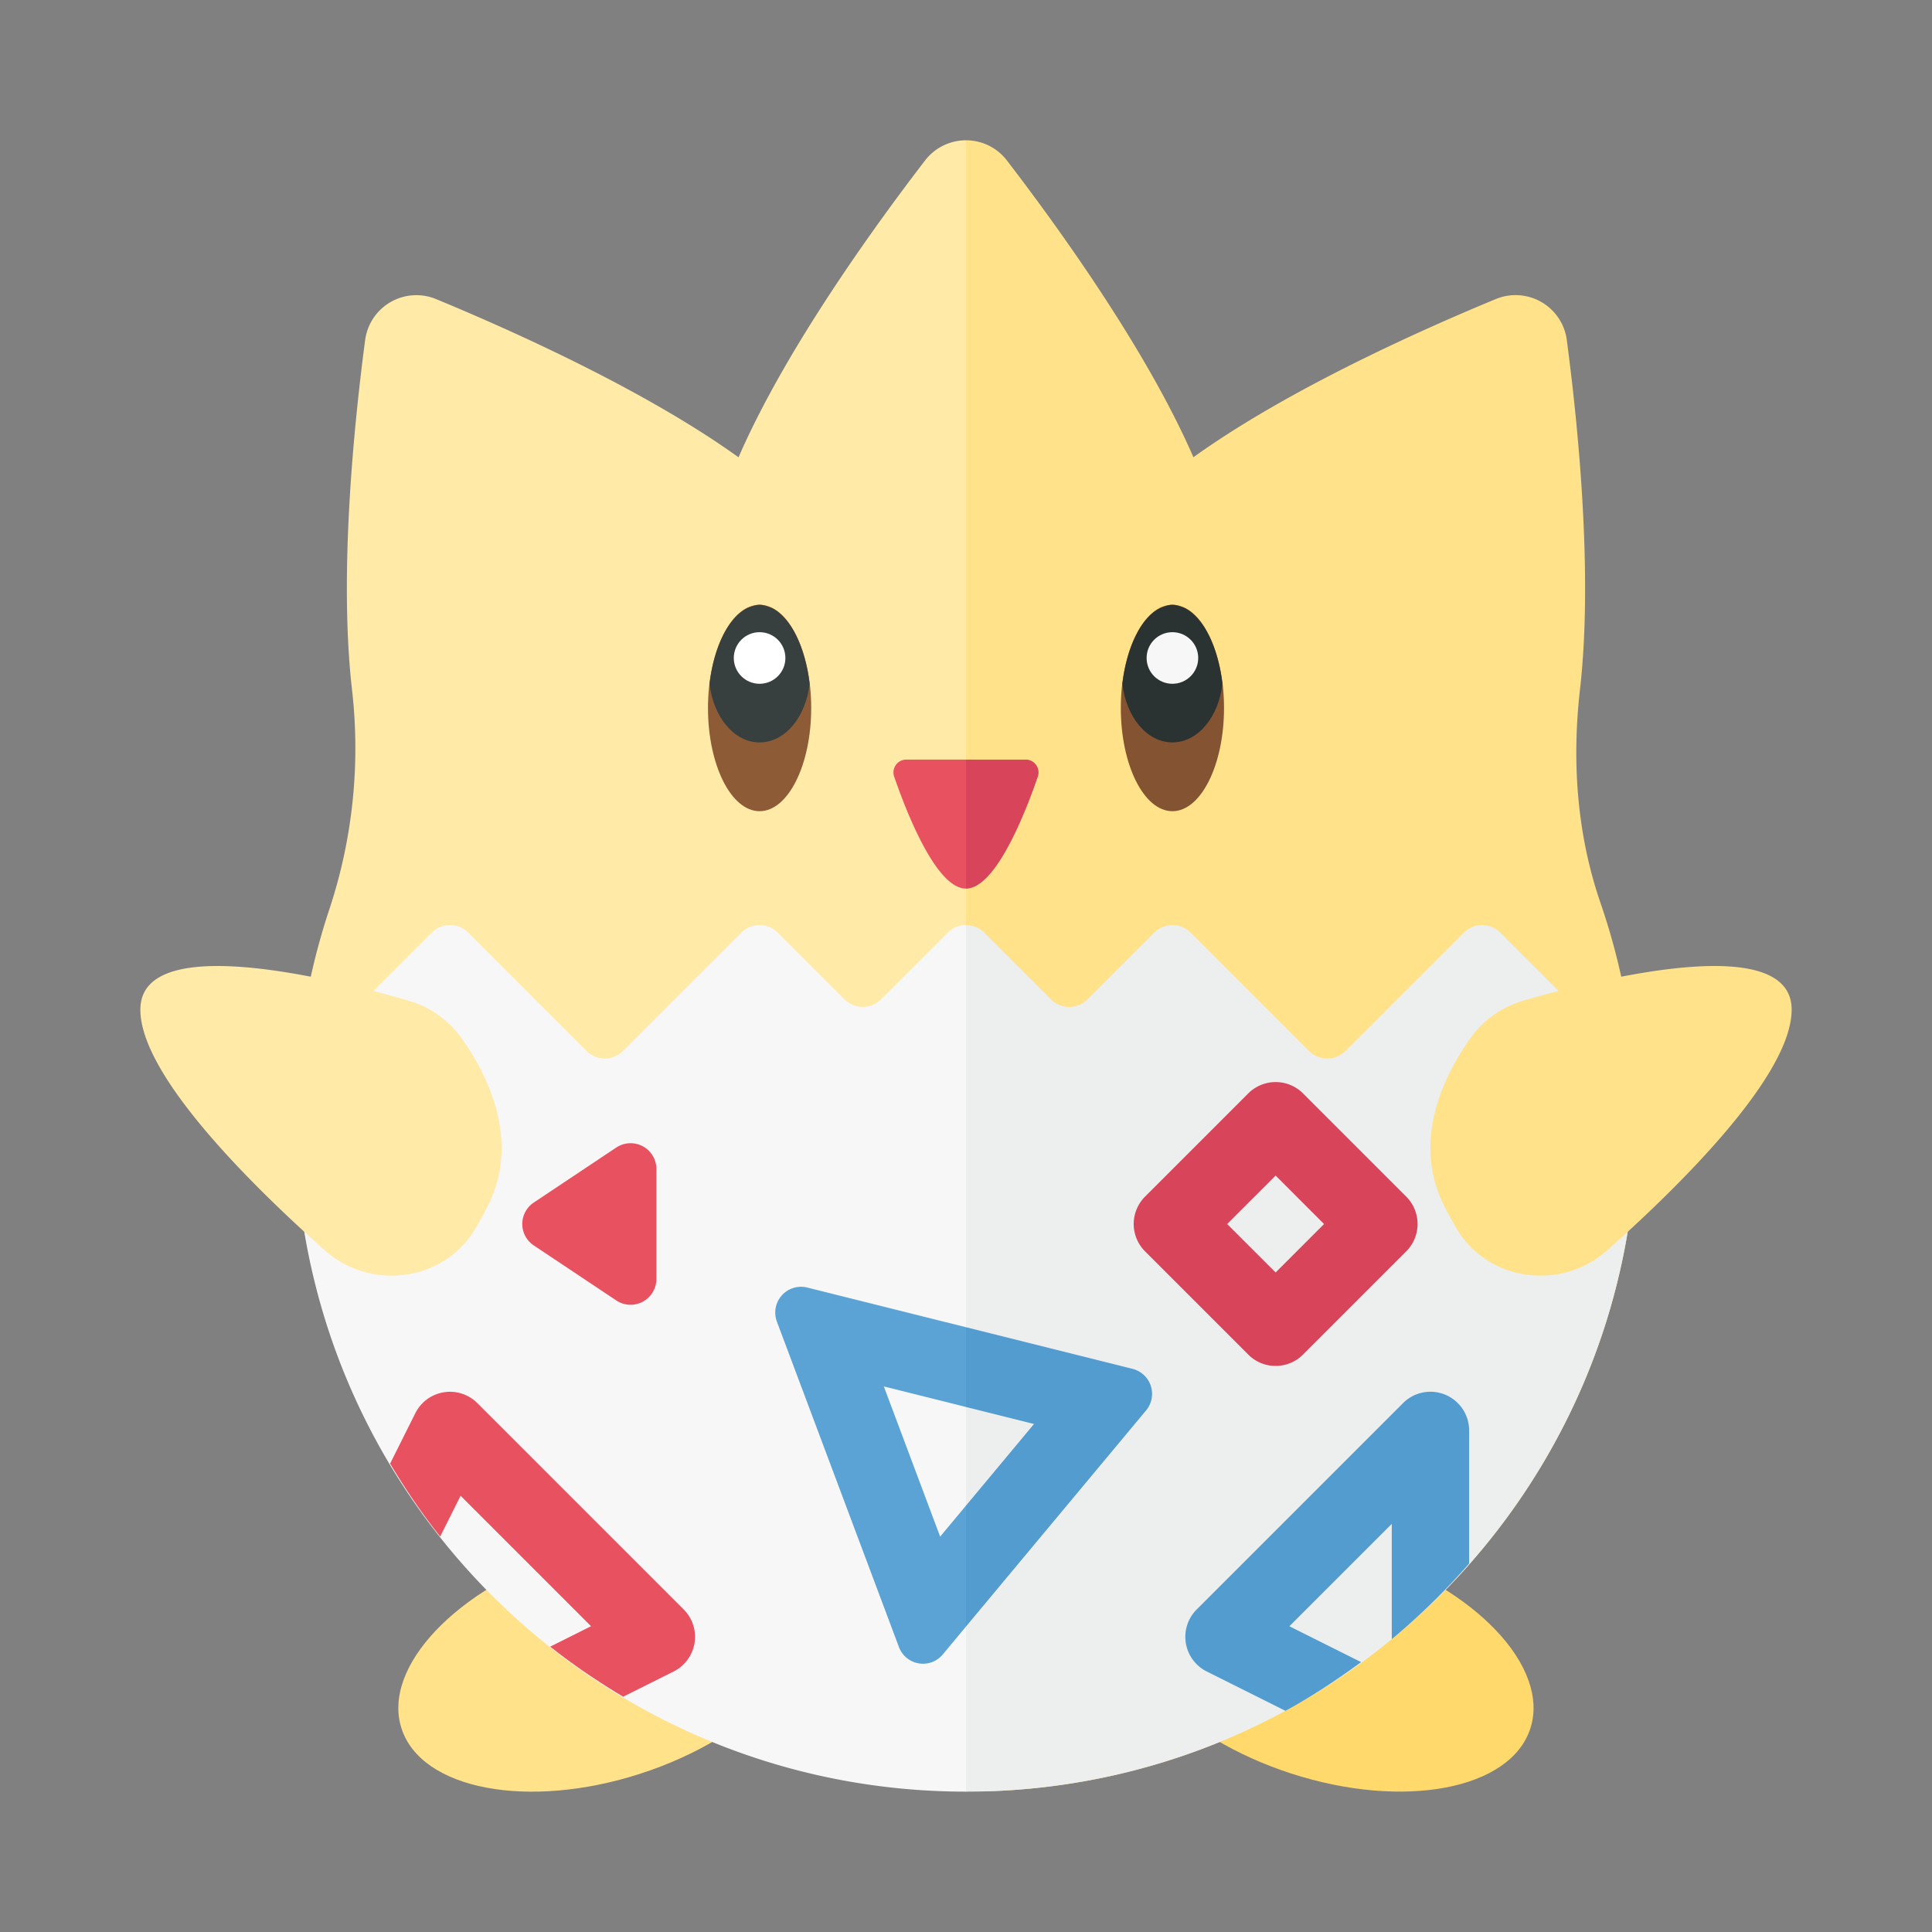 <svg xmlns="http://www.w3.org/2000/svg" width="100%" height="100%" viewBox="-2.72 -2.72 37.44 37.44"><rect x="-2.72" y="-2.72" width="37.44" height="37.44" fill="#808080" stroke="none"/><path fill="#FFEAA7" d="M16-.001a.998.998 0 00-.794.392c-1.007 1.31-2.716 3.683-3.614 5.751-1.805-1.297-4.372-2.45-5.859-3.065a1.001 1.001 0 00-1.377.794c-.216 1.635-.51 4.535-.255 6.769a9.933 9.933 0 01-.442 4.272 12.954 12.954 0 00-.656 4.349C3.141 26.263 9.044 31.973 16 31.984V-.001z"/><path fill="#FFE28A" d="M16.439 31.993C23.415 31.761 29 26.033 29 19c0-1.477-.248-2.896-.703-4.219-.457-1.328-.559-2.738-.399-4.134.256-2.236-.038-5.14-.255-6.777a1.001 1.001 0 00-1.377-.794c-1.487.615-4.054 1.767-5.859 3.065-.898-2.068-2.607-4.44-3.614-5.751A.996.996 0 0016-.001v31.985c.147.001.291.014.439.009z"/><ellipse cx="9" cy="29.5" fill="#FFE28A" rx="4.139" ry="2.26" transform="rotate(-17.955 9 29.505)"/><ellipse cx="23" cy="29.5" fill="#FFD96C" rx="2.26" ry="4.139" transform="rotate(-72.049 22.999 29.5)"/><ellipse cx="12" cy="11" fill="#8D5B36" rx="1" ry="2"/><ellipse cx="20" cy="11" fill="#845331" rx="1" ry="2"/><path fill="#373F3F" d="M11.03 10.533c.075.637.471 1.134.97 1.134s.895-.496.97-1.134c-.087-.723-.369-1.29-.729-1.468C12.161 9.038 12.085 9 12 9c-.085 0-.161.038-.24.065-.361.179-.643.745-.73 1.468z"/><path fill="#2B3332" d="M19.03 10.533c.075.637.471 1.134.97 1.134s.895-.496.97-1.134c-.087-.723-.369-1.289-.729-1.468C20.161 9.038 20.085 9 20 9c-.085 0-.161.038-.24.065-.361.178-.643.745-.73 1.468z"/><circle cx="12" cy="10.031" r=".5" fill="#FFF"/><circle cx="20" cy="10.031" r=".5" fill="#F7F7F7"/><path fill="#E85160" d="M16 12h-1.155a.249.249 0 00-.237.33c.234.679.813 2.17 1.392 2.17V12z"/><path fill="#D84459" d="M17.155 12H16v2.5c.579 0 1.159-1.491 1.392-2.17a.249.249 0 00-.237-.33z"/><path fill="#F7F7F7" d="M16 15.207a.502.502 0 00-.354.146l-1.293 1.293a.5.5 0 01-.707 0l-1.293-1.293a.5.5 0 00-.707 0l-2.293 2.293a.5.5 0 01-.707 0l-2.293-2.293a.5.5 0 00-.707 0l-2.593 2.593C3.025 18.295 3 18.644 3 19c0 7.18 5.82 13 13 13V15.207z"/><path fill="#EDEEEE" d="M29 19c0-.356-.025-.705-.053-1.053l-2.593-2.593a.5.5 0 00-.707 0l-2.293 2.293a.5.5 0 01-.707 0l-2.293-2.293a.5.5 0 00-.707 0l-1.293 1.293a.5.5 0 01-.707 0l-1.293-1.293a.498.498 0 00-.354-.146V32c7.18 0 13-5.82 13-13z"/><path fill="#D84459" d="M22 23.75a.744.744 0 01-.53-.22l-2-2a.75.75 0 010-1.061l2-2a.75.75 0 011.061 0l2 2a.75.75 0 010 1.061l-2 2a.748.748 0 01-.531.22zM21.061 21l.939.939.939-.939-.939-.939-.939.939z"/><path fill="#E85160" d="M7.624 20.584l1.599-1.066a.5.5 0 01.777.416v2.131a.5.5 0 01-.777.416l-1.599-1.066a.499.499 0 010-.831z"/><path fill="#FFEAA7" d="M5.2 16.672c.424.123.783.385 1.036.743.498.706 1.134 1.972.495 3.238a7.6 7.6 0 01-.242.442c-.61 1.02-2.025 1.207-2.916.414C2.148 20.241 0 18.118 0 16.846c0-1.533 3.744-.596 5.2-.174z"/><path fill="#FFE28A" d="M26.8 16.672a1.919 1.919 0 00-1.036.743c-.498.706-1.134 1.972-.495 3.238a7.6 7.6 0 00.242.442c.61 1.02 2.025 1.207 2.916.414C29.852 20.241 32 18.118 32 16.846c0-1.533-3.744-.596-5.2-.174z"/><path fill="#5CA3D5" d="M16 26.457l-.501.601-1.091-2.91 1.592.398V23l-3.076-.769a.5.5 0 00-.589.66l2.364 6.303a.498.498 0 00.853.145L16 28.8v-2.343z"/><path fill="#529CCF" d="M19.227 23.807L16 23v1.546l1.318.329L16 26.457V28.8l3.49-4.188a.5.5 0 00-.263-.805zm5.023 5.239a13.07 13.07 0 001.5-1.467V25a.75.75 0 00-1.28-.53l-4 4a.75.75 0 00.195 1.201l1.526.763c.513-.279.997-.602 1.466-.944l-1.39-.695 1.984-1.984v2.235z"/><path fill="#E85160" d="M9.357 30.16l.978-.489a.751.751 0 00.195-1.201l-4-4a.751.751 0 00-1.201.195l-.489.978c.294.493.615.967.97 1.414l.396-.791 2.528 2.528-.791.396c.448.355.921.676 1.414.97z"/></svg>